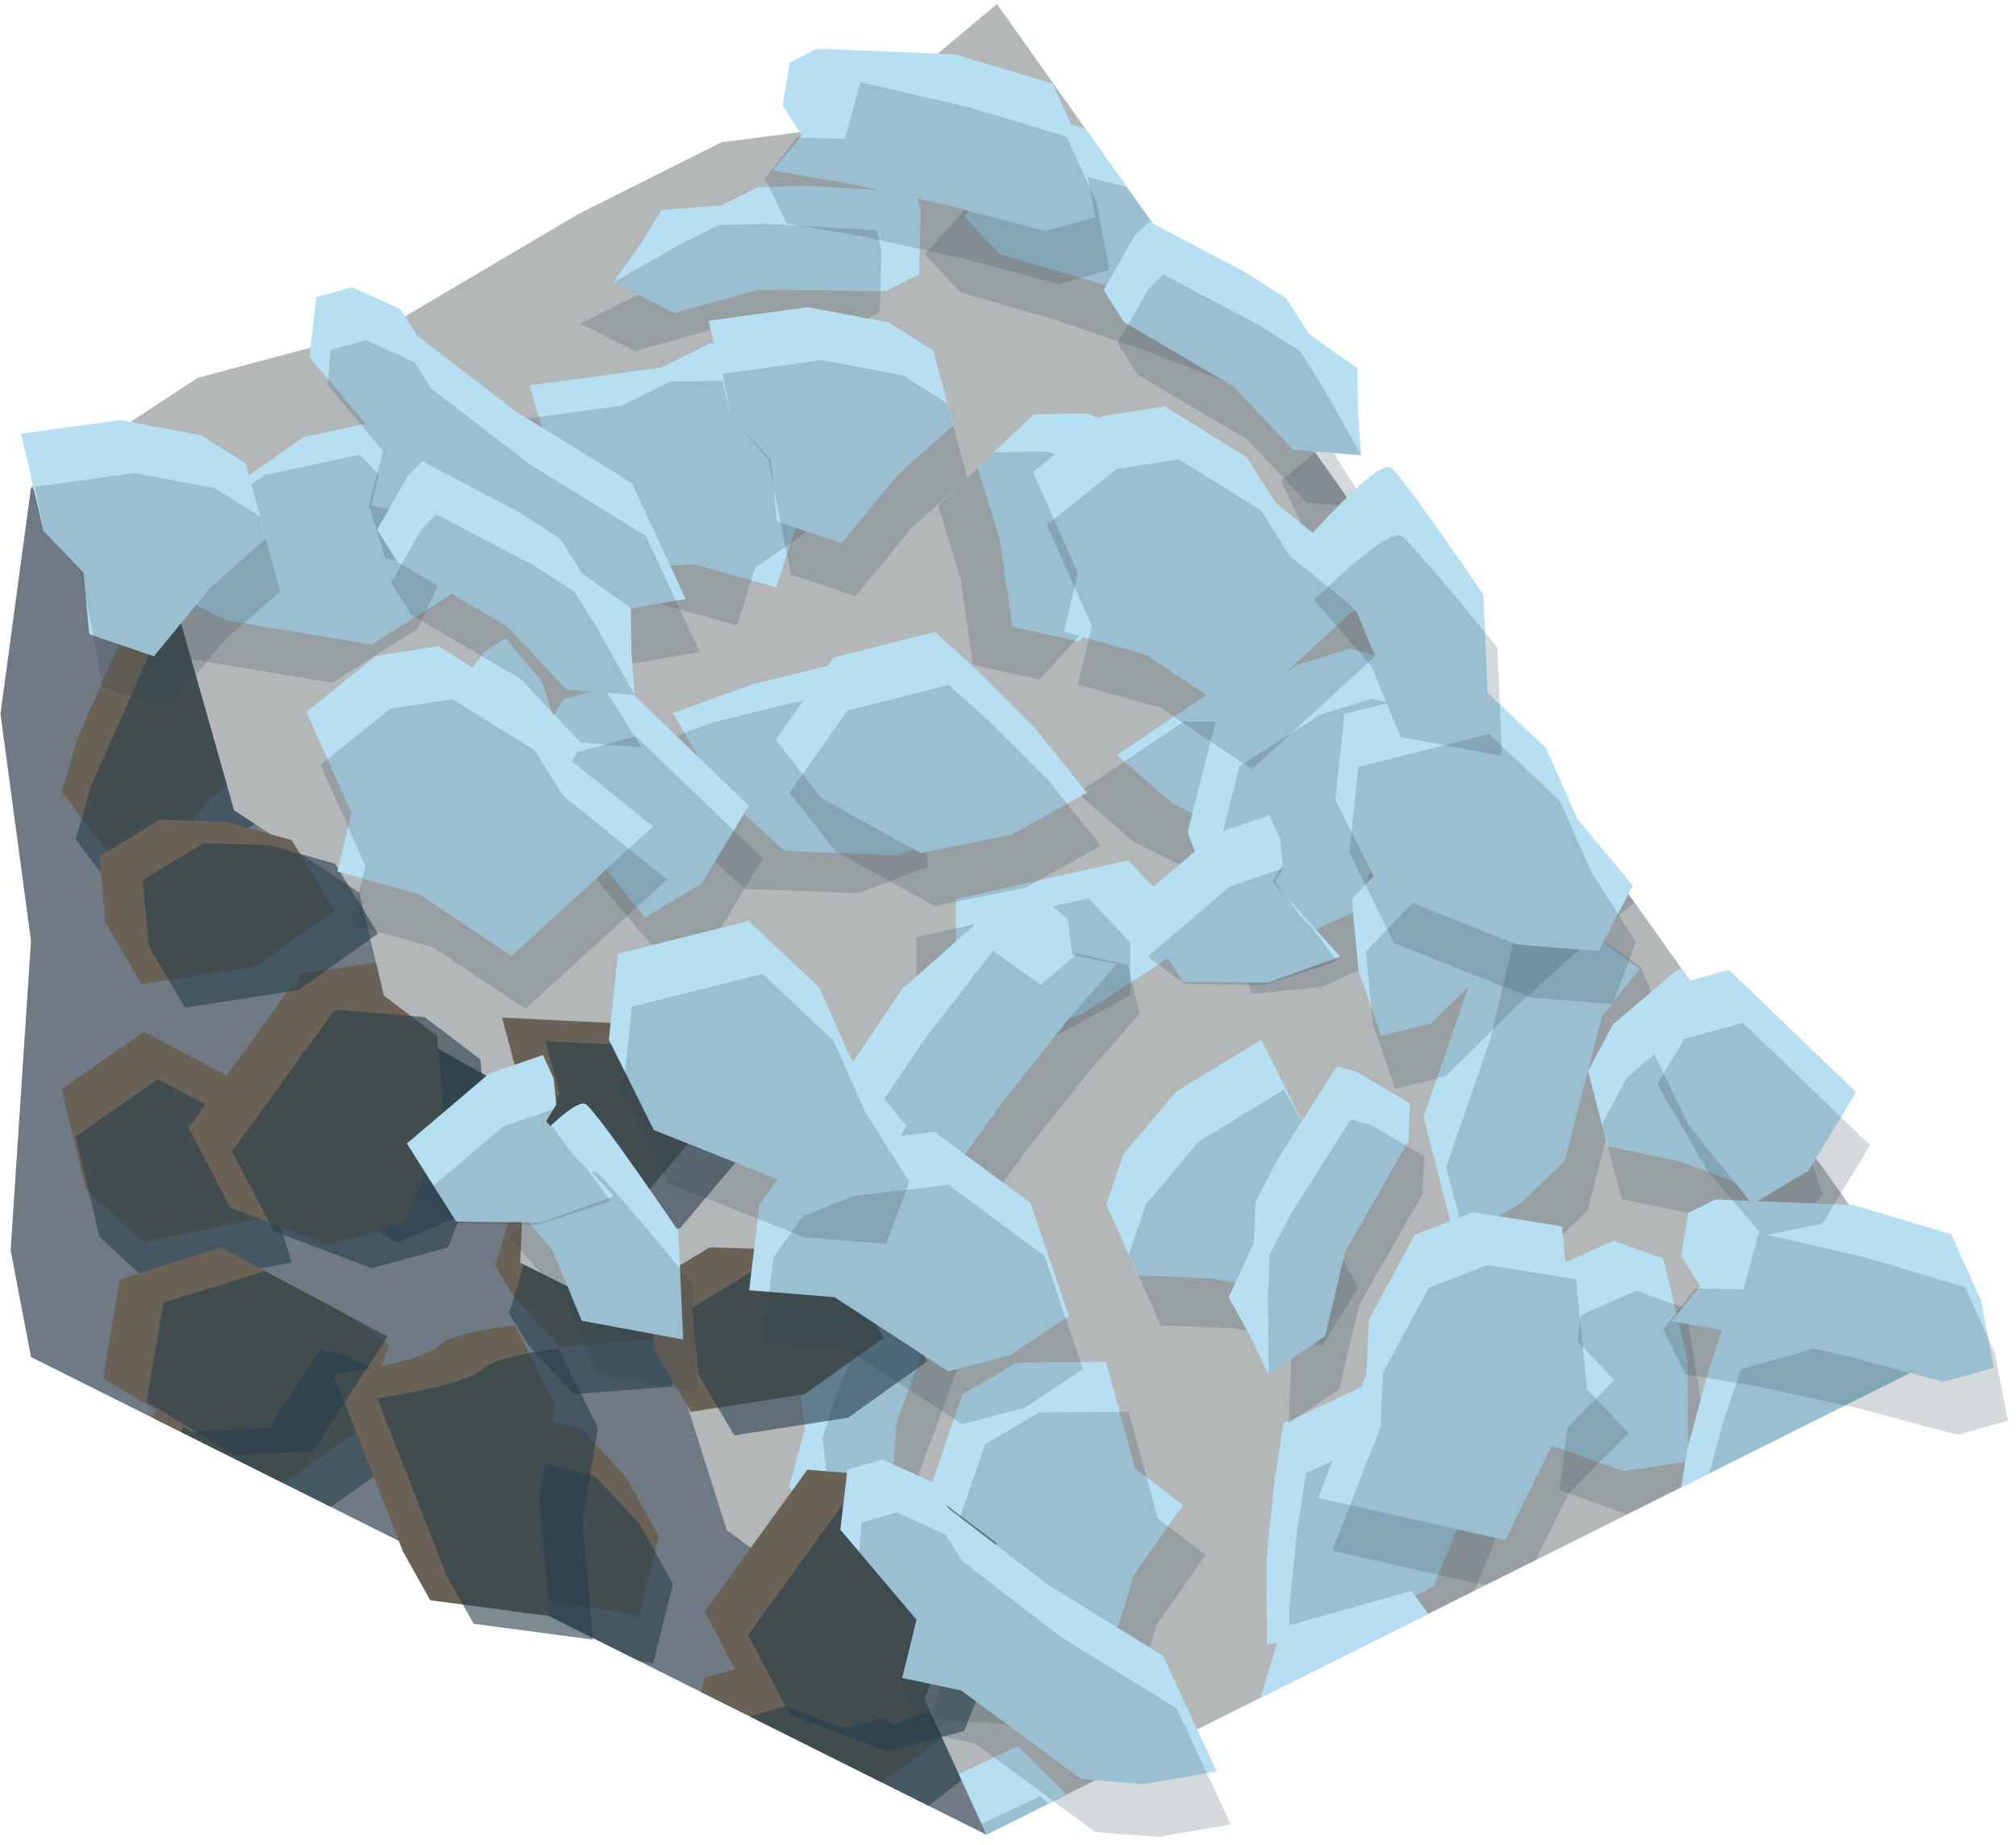 <?xml version="1.0" encoding="UTF-8" standalone="no"?><!DOCTYPE svg PUBLIC "-//W3C//DTD SVG 1.1//EN" "http://www.w3.org/Graphics/SVG/1.1/DTD/svg11.dtd"><svg width="100%" height="100%" viewBox="0 0 224 205" version="1.1" xmlns="http://www.w3.org/2000/svg" xmlns:xlink="http://www.w3.org/1999/xlink" xml:space="preserve" xmlns:serif="http://www.serif.com/" style="fill-rule:evenodd;clip-rule:evenodd;stroke-linejoin:round;stroke-miterlimit:1.414;"><g id="Stone_Ramp_LeftUp_high-angle1"><path d="M3.445,54.116l18.529,-12.134l20.977,-5.611l21.367,-12.624l15.817,-7.931l14.542,-1.882l16.099,-13.484l106.242,149.71l-107.331,53.666c-52.31,-40.103 -85.664,-91.201 -106.242,-149.71Z" style="fill:#b4b7b8;"/><clipPath id="_clip1"><path d="M3.445,54.116l18.529,-12.134l20.977,-5.611l21.367,-12.624l15.817,-7.931l14.542,-1.882l16.099,-13.484l106.242,149.71l-107.331,53.666c-52.31,-40.103 -85.664,-91.201 -106.242,-149.71Z"/></clipPath><g clip-path="url(#_clip1)"><g><g><path d="M25.209,68.943l-8.163,-4.081l0.518,-8.196l9.044,-3.123l7.159,-4.979l10.548,-2.267l10.545,10.639l-4.089,8.688l-9.463,6.002l-16.099,-2.683Z" style="fill:#b7dff2;"/><path d="M73.508,40.838l-14.665,1.99l5.999,20.445l12.296,-0.565l9.123,2.542l2.034,-6.384l10.081,-7.005l-3.402,-9.357l-5.367,-4.48l-10.733,0.13l-5.366,2.684Z" style="fill:#b7dff2;"/><path d="M98.376,32.359l-14.135,-0.172l-9.298,2.591l-3.035,-1.518l-3.767,-1.883l2.822,-3.956l2.545,-4.094l6.616,-0.486l4.117,-2.059l5.366,-0.138l12.169,0.717l0.532,2.274l-0.175,6.846l-3.757,1.878Z" style="fill:#b7dff2;"/><path d="M129.825,16.635l-10.989,-2.843l-6.619,4.549l-5.099,5.691l3.956,4.218l10.733,3.127l10.733,3.661l7.91,3.117l-0.735,-4.999l3.558,-1.779l1.789,-4.472l-1.789,-2.863l-13.448,-7.407" style="fill:#b7dff2;"/><path d="M120.727,45.935l8.543,3.192l8.636,7.001l-7.698,7.955l-6.216,1.686l-4.098,5.503l-7.41,-1.624l-1.41,-9.773l-2.455,-7.886l6.25,-5.96l5.858,-0.094Z" style="fill:#b7dff2;"/><path d="M170.106,39.427l-13.211,1.238l-10.168,8.539l3.294,7.013l5.008,5.187l15.077,-0.511l8.504,4.252l3.968,-8.749l-0.46,-5.596l-3.623,-4.835l-8.389,-6.538Z" style="fill:#b7dff2;"/><path d="M150.944,75.84l-15.077,0.133l-11.775,7.927l6.219,5.395l6.229,3.114l16.5,-1.517l6.333,2.2l1.975,-6.354l12.428,-4.186l2.784,-6.112l-2.786,-2.98l-5.914,-0.711l-3.121,1.56l-13.795,1.531" style="fill:#b7dff2;"/><path d="M98.547,72.722l8.114,8.245l0.779,11.122l-7.714,2.943l-12.603,-0.499l-7.551,-6.957l-4.782,-8.342l8.836,-3.207l8.82,-2.168l6.101,-1.137" style="fill:#b7dff2;"/><path d="M56.155,70.874l4.035,4.826l3.812,11.412l-9.176,4.588l-8.151,-4.808l-5.367,-6.651l10.733,-3.248l0,-2.182l1.741,-2.314l2.373,-1.623Z" style="fill:#b7dff2;"/><path d="M125.321,95.593l4.635,4.875l0,5.89l-9.703,6.294l-10.623,3.868l-3.426,-6.437l0,-10.178l19.117,-4.312Z" style="fill:#b7dff2;"/></g><g><g opacity="0.2"><path d="M20.834,73.17l-8.162,-4.081l1.352,-7.224l8.21,-4.095l7.158,-4.978l10.548,-2.268l10.546,10.639l-4.09,8.689l-9.462,6.002l-16.1,-2.684Z" style="fill:#273f4b;"/><path d="M69.133,45.065l-14.664,1.99l5.999,20.445l12.295,-0.564l9.123,2.541l2.034,-6.383l10.081,-7.006l-3.402,-9.357l-5.366,-4.479l-10.733,0.13l-5.367,2.683Z" style="fill:#273f4b;"/><path d="M94.001,36.587l-14.135,-0.172l-9.297,2.59l-3.036,-1.517l-3.039,-1.54l6.394,-3.197l-2.747,-1.374l7.608,-4.309l4.117,-2.058l5.367,-0.139l12.168,0.718l0.532,2.274l-0.174,6.845l-3.758,1.879Z" style="fill:#273f4b;"/><path d="M125.451,20.862l-10.99,-2.843l-6.618,4.55l-5.1,5.691l3.956,4.218l10.733,3.126l10.733,3.661l7.91,3.118l4.671,-3.022l-0.684,-5.708l-4.64,-2.677l1.789,-6.261l-11.76,-3.853" style="fill:#273f4b;"/><path d="M116.353,50.163l8.542,3.191l8.637,7.002l-3.32,3.715l-5.923,1.795l-8.769,9.633l-7.41,-1.623l-1.411,-9.774l-2.455,-7.885l6.25,-5.961l5.859,-0.093Z" style="fill:#273f4b;"/><path d="M165.731,43.654l-13.21,1.239l-10.168,8.538l3.293,7.013l5.008,5.188l15.077,-0.511l8.505,4.252l3.967,-8.75l-0.459,-5.596l-3.624,-4.834l-8.389,-6.539Z" style="fill:#273f4b;"/><path d="M146.57,80.068l-15.078,0.132l-11.774,7.927l6.219,5.395l6.228,3.115l16.501,-1.517l6.332,2.2l4.593,-4.118l1.769,-5.968l9.05,-3.08l1.776,-3.487l-2.786,-2.979l-5.915,-0.711l-3.12,1.56l-13.795,1.531" style="fill:#273f4b;"/><path d="M199.821,62.731c-1.868,0.205 -15.439,5.084 -15.439,5.084l-6.708,10.036l10.733,4.051l6.867,-5.059l9.232,-2.991c0,0 -2.818,-11.327 -4.685,-11.121Z" style="fill:#273f4b;"/><path d="M94.172,76.949l8.115,8.245l0.779,11.123l-7.715,2.942l-12.603,-0.498l-7.551,-6.958l-4.782,-8.342l8.836,-3.206l8.821,-2.168l6.1,-1.138" style="fill:#273f4b;"/><path d="M51.78,75.102l4.035,4.826l3.813,11.412l-5.114,0.424l-7.559,-4.377l-5.647,-6.513l4.233,-1.739l2.016,-0.503l4.214,-1.769l0.009,-1.761Z" style="fill:#273f4b;"/><path d="M120.947,99.82l4.634,4.875l0,5.89l-9.972,5.43l-8.784,2.916l-4.995,-4.621l0,-10.177l19.117,-4.313Z" style="fill:#273f4b;"/></g></g></g><g><g><path d="M114.464,225.992l-6.581,6.322l-7.549,-3.235l0.09,-9.568l-2.292,-8.413l1.4,-10.698l13.558,-6.369l6.815,6.765l2.483,10.927l-7.924,14.269Z" style="fill:#b7dff2;"/><path d="M104.173,171.066l-3.04,14.483l21.273,1.201l3.59,-11.774l5.452,-7.743l-5.333,-4.056l-3.221,-11.846l-9.956,0.069l-6.019,3.555l-3.475,10.155l0.729,5.956Z" style="fill:#b7dff2;"/><path d="M104.521,144.795l-4.9,13.259l-0.676,9.629l-2.447,2.351l-3.037,2.917l-2.781,-3.984l-3.004,-3.77l1.759,-6.396l-0.56,-4.569l1.669,-5.103l4.755,-11.224l2.32,0.261l6.391,2.459l0.511,4.17Z" style="fill:#b7dff2;"/><path d="M100.247,109.894l-6.362,9.401l2.068,7.76l3.653,6.712l5.3,-2.313l6.543,-9.064l7.046,-8.885l5.589,-6.408l-4.956,-0.983l-0.484,-3.949l-3.614,-3.184l-3.296,0.726l-11.487,10.187" style="fill:#b7dff2;"/><path d="M124.803,128.287l5.87,-6.979l9.492,-5.79l4.914,9.919l-0.495,6.421l3.811,5.706l-4.013,6.437l-9.681,-1.947l-8.253,-0.33l-3.52,-7.887l1.875,-5.55Z" style="fill:#b7dff2;"/><path d="M135.222,79.583l-3.261,12.861l4.636,12.442l7.712,-0.752l6.566,-2.98l4.572,-14.376l6.856,-6.587l-6.913,-6.671l-5.427,-1.443l-5.769,1.794l-8.972,5.712Z" style="fill:#b7dff2;"/><path d="M163.107,109.841l-4.929,14.25l3.522,13.751l7.167,-4.052l5.022,-4.824l4.101,-16.054l4.196,-5.229l-5.325,-3.991l0.222,-13.112l-4.826,-4.672l-3.741,1.626l-2.652,5.334l0.424,3.463l-3.181,13.51" style="fill:#b7dff2;"/><path d="M142.606,158.162l10.487,-4.881l10.741,2.994l0.186,8.255l-4.694,11.706l-9.086,4.783l-9.462,1.709l-0.059,-9.4l0.914,-9.037l0.973,-6.129" style="fill:#b7dff2;"/><path d="M126.656,197.483l5.899,-2.184l12.03,0.233l1.247,10.184l-7.262,6.067l-8.066,2.827l0.538,-11.201l-2.056,-0.731l-1.597,-2.416l-0.733,-2.779Z" style="fill:#b7dff2;"/><path d="M173.128,140.603l6.146,-2.733l5.55,1.975l2.678,11.251l0.084,11.305l-7.214,1.07l-9.589,-3.412l2.345,-19.456Z" style="fill:#b7dff2;"/></g><g><g opacity="0.2"><path d="M116.98,231.53l-6.581,6.322l-6.353,-3.695l-1.106,-9.107l-2.291,-8.414l1.399,-10.698l13.559,-6.369l6.815,6.765l2.483,10.927l-7.925,14.269Z" style="fill:#273f4b;"/><path d="M106.69,176.604l-3.04,14.484l21.273,1.2l3.589,-11.773l5.452,-7.743l-5.332,-4.057l-3.221,-11.845l-9.956,0.068l-6.019,3.555l-3.475,10.156l0.729,5.955Z" style="fill:#273f4b;"/><path d="M107.037,150.333l-4.9,13.26l-0.675,9.628l-2.448,2.351l-2.469,2.347l-0.869,-7.096l-2.215,2.128l-1.509,-8.612l-0.56,-4.569l1.669,-5.103l4.754,-11.224l2.321,0.261l6.391,2.459l0.51,4.17Z" style="fill:#273f4b;"/><path d="M102.764,115.432l-6.362,9.401l2.068,7.761l3.652,6.712l5.3,-2.313l6.544,-9.065l7.046,-8.885l5.588,-6.407l-1.281,-5.414l-5.607,-1.269l-4.077,3.475l-5.299,-3.784l-7.572,9.788" style="fill:#273f4b;"/><path d="M127.32,133.825l5.87,-6.979l9.492,-5.79l2.387,4.373l-0.294,6.182l6.137,11.491l-4.014,6.437l-9.681,-1.947l-8.252,-0.33l-3.521,-7.886l1.876,-5.551Z" style="fill:#273f4b;"/><path d="M137.739,85.121l-3.261,12.862l4.636,12.442l7.712,-0.753l6.565,-2.979l4.572,-14.377l6.857,-6.587l-6.913,-6.67l-5.427,-1.443l-5.769,1.793l-8.972,5.712Z" style="fill:#273f4b;"/><path d="M165.623,115.38l-4.929,14.249l3.522,13.751l7.168,-4.051l5.022,-4.825l4.101,-16.054l4.195,-5.229l-2.34,-5.707l-5.029,-3.667l0.131,-9.559l-2.69,-2.842l-3.741,1.627l-2.652,5.333l0.424,3.463l-3.182,13.511" style="fill:#273f4b;"/><path d="M167.138,59.398c-0.433,1.828 -0.385,16.25 -0.385,16.25l7.207,9.684l7.414,-8.754l-2.464,-8.167l0.276,-9.7c0,0 -11.616,-1.141 -12.048,0.687Z" style="fill:#273f4b;"/><path d="M145.122,163.701l10.488,-4.882l10.74,2.995l0.187,8.254l-4.694,11.707l-9.086,4.782l-9.462,1.709l-0.059,-9.399l0.913,-9.037l0.973,-6.129" style="fill:#273f4b;"/><path d="M129.173,203.021l5.899,-2.184l12.03,0.234l-1.315,4.959l-6.657,5.655l-8.029,3.137l-0.219,-4.57l0.201,-2.069l-0.254,-4.563l-1.656,-0.599Z" style="fill:#273f4b;"/><path d="M175.644,146.141l6.147,-2.732l5.549,1.974l1.773,11.216l-0.197,9.253l-6.027,3.157l-9.589,-3.411l2.344,-19.457Z" style="fill:#273f4b;"/></g></g></g><g><g><path d="M152.953,208.523l-7.531,5.155l-6.914,-4.431l1.66,-9.423l-0.877,-8.676l3.138,-10.322l14.421,-4.055l5.611,7.793l0.653,11.187l-10.161,12.772Z" style="fill:#b7dff2;"/><path d="M151.829,152.653l-5.379,13.787l20.786,4.681l5.476,-11.024l6.65,-6.742l-4.593,-4.877l-1.231,-12.214l-9.832,-1.569l-6.521,2.517l-5.097,9.447l-0.259,5.994Z" style="fill:#b7dff2;"/><path d="M156.489,126.796l-7.013,12.274l-2.248,9.387l-2.801,1.917l-3.475,2.378l-2.088,-4.387l-2.344,-4.212l2.786,-6.02l0.199,-4.599l2.485,-4.759l6.535,-10.29l2.246,0.639l5.9,3.475l-0.182,4.197Z" style="fill:#b7dff2;"/><path d="M158.009,91.668l-7.82,8.227l0.764,7.995l2.5,7.221l5.608,-1.41l7.944,-7.866l8.411,-7.606l6.565,-5.402l-4.727,-1.785l0.172,-3.974l-3.042,-3.735l-3.37,0.174l-13.005,8.161" style="fill:#b7dff2;"/><path d="M179.208,113.846l6.938,-5.919l10.314,-4.152l3.217,10.592l-1.544,6.253l2.822,6.254l-5.017,5.69l-9.229,-3.511l-8.086,-1.682l-2.177,-8.358l2.762,-5.167Z" style="fill:#b7dff2;"/><path d="M197.49,67.517l-5.33,12.151l2.528,13.034l7.73,0.526l6.967,-1.861l6.872,-13.429l7.846,-5.371l-5.723,-7.716l-5.116,-2.315l-5.985,0.821l-9.789,4.16Z" style="fill:#b7dff2;"/><path d="M220.023,101.947l-7.204,13.245l1.214,14.143l7.736,-2.818l5.746,-3.934l6.684,-15.162l4.998,-4.468l-4.596,-4.811l2.373,-12.898l-3.992,-5.402l-3.957,0.99l-3.493,4.825l-0.151,3.486l-5.358,12.804" style="fill:#b7dff2;"/><path d="M191.859,146.241l11.147,-3.091l10.103,4.719l-1.173,8.172l-6.554,10.777l-9.748,3.224l-9.615,0.131l1.487,-9.282l2.386,-8.764l1.967,-5.886" style="fill:#b7dff2;"/><path d="M169.664,182.406l6.178,-1.185l11.828,2.207l-0.444,10.25l-8.16,4.792l-8.42,1.463l2.371,-10.961l-1.908,-1.059l-1.178,-2.645l-0.267,-2.862Z" style="fill:#b7dff2;"/><path d="M224.852,133.937l6.512,-1.685l5.149,2.859l0.793,11.539l-1.775,11.164l-7.292,-0.13l-8.897,-4.941l5.51,-18.806Z" style="fill:#b7dff2;"/></g><g><g opacity="0.2"><path d="M154.525,214.4l-7.531,5.155l-5.659,-4.689l0.406,-9.166l-0.878,-8.675l3.138,-10.323l14.421,-4.054l5.611,7.793l0.653,11.186l-10.161,12.773Z" style="fill:#273f4b;"/><path d="M153.401,158.53l-5.379,13.787l20.786,4.68l5.476,-11.023l6.65,-6.742l-4.593,-4.877l-1.23,-12.215l-9.833,-1.568l-6.521,2.517l-5.097,9.447l-0.259,5.994Z" style="fill:#273f4b;"/><path d="M158.061,132.673l-7.012,12.274l-2.249,9.387l-2.801,1.917l-2.821,1.909l0.309,-7.143l-2.535,1.735l-0.073,-8.743l0.199,-4.599l2.484,-4.758l6.535,-10.29l2.246,0.638l5.9,3.476l-0.182,4.197Z" style="fill:#273f4b;"/><path d="M159.581,97.544l-7.82,8.228l0.764,7.995l2.5,7.221l5.608,-1.411l7.944,-7.865l8.411,-7.607l6.566,-5.402l-0.375,-5.55l-5.322,-2.173l-4.593,2.757l-4.605,-4.603l-9.078,8.41" style="fill:#273f4b;"/><path d="M180.781,119.723l6.937,-5.919l10.314,-4.152l1.636,4.706l-1.306,6.049l4.165,12.344l-5.016,5.69l-9.23,-3.511l-8.086,-1.682l-2.176,-8.358l2.762,-5.167Z" style="fill:#273f4b;"/><path d="M199.062,73.394l-5.33,12.15l2.528,13.035l7.731,0.525l6.966,-1.86l6.872,-13.429l7.846,-5.371l-5.723,-7.716l-5.116,-2.315l-5.985,0.821l-9.789,4.16Z" style="fill:#273f4b;"/><path d="M221.595,107.823l-7.204,13.246l1.214,14.143l7.736,-2.819l5.746,-3.933l6.684,-15.162l4.998,-4.468l-1.37,-6.015l-4.359,-4.444l1.701,-9.407l-2.186,-3.245l-3.958,0.99l-3.493,4.825l-0.151,3.486l-5.358,12.803" style="fill:#273f4b;"/><path d="M232.289,52.852c-0.727,1.732 -3.05,15.965 -3.05,15.965l5.518,10.737l8.751,-7.417l-1.089,-8.46l1.868,-9.523c0,0 -11.271,-3.035 -11.998,-1.302Z" style="fill:#273f4b;"/><path d="M193.431,152.118l11.148,-3.091l10.102,4.718l-1.173,8.173l-6.554,10.776l-9.748,3.224l-9.615,0.131l1.487,-9.281l2.386,-8.764l1.967,-5.886" style="fill:#273f4b;"/><path d="M171.236,188.283l6.178,-1.185l11.828,2.207l-2.112,4.676l-7.496,4.484l-8.435,1.775l0.535,-4.544l0.539,-2.008l0.499,-4.542l-1.536,-0.863Z" style="fill:#273f4b;"/><path d="M226.424,139.813l6.512,-1.685l5.15,2.86l-0.095,11.354l-1.715,9.095l-6.464,2.124l-8.898,-4.941l5.51,-18.807Z" style="fill:#273f4b;"/></g></g></g></g><g><path d="M3.445,54.184l-3.393,25.136l3.393,25.229l-2.263,34.368l2.263,11.865l106.165,53.082l-8.625,-18.821l-20.241,-15.045l-6.871,-21.646l-16.082,-8.04l0.759,-18.249l-15.208,-8.496l-3.42,-14.389l-13.918,-9.141l-6.382,-22.476l-16.177,-13.377Z" style="fill:#707a84;"/><clipPath id="_clip2"><path d="M3.445,54.184l-3.393,25.136l3.393,25.229l-2.263,34.368l2.263,11.865l106.165,53.082l-8.625,-18.821l-20.241,-15.045l-6.871,-21.646l-16.082,-8.04l0.759,-18.249l-15.208,-8.496l-3.42,-14.389l-13.918,-9.141l-6.382,-22.476l-16.177,-13.377Z"/></clipPath><g clip-path="url(#_clip2)"><g><path d="M105.248,235.338l7.471,-8.393l-0.629,-15.381l-4.861,-8.364l-7.639,3.248l-3.734,6.804l-0.66,10.713l10.052,11.373" style="fill:#6a6256;"/><path d="M81.708,205.054l-6.48,-6.063l3.056,-12.564l8.624,-2.464l7.622,-1.443l2.976,3.95l3.501,-1.488l5.378,1.085l1.634,4.32l-5.651,4.448l-4.24,3.091l-7.817,4.703l-8.603,2.425Z" style="fill:#6a6256;"/><path d="M44.721,211.359l-7.62,-4.416l-4.724,-10.592l3.045,-9.558l19.233,-2.964l6.432,7.697l1.006,7.709l-6.329,7.428l-11.043,4.696Z" style="fill:#6a6256;"/><path d="M22.945,174.898l-8.069,-10.664l1.707,-5.942l8.575,-19.294c0,0 7.897,5.94 10.382,6.016c2.486,0.077 7.684,4.452 7.684,4.452l-3.152,9.269l-8.6,6.112l-8.527,10.051Z" style="fill:#6a6256;"/><path d="M71.048,179.571l-10.639,-1.858l-10.285,-7.605l2.017,-7.625l4.768,-5.692l7.679,1.95l4.985,5.388l3.648,6.589l-2.173,8.853" style="fill:#6a6256;"/><path d="M12.236,207.085l9.119,-6.382l10.414,5.505l4.461,14.856l-14.945,3.037l-6.387,-5.87l-2.662,-11.146" style="fill:#6a6256;"/><path d="M99.882,149.273l7.47,-8.393l-0.628,-15.381l-4.862,-8.364l-7.638,3.248l-3.735,6.804l-0.66,10.713l10.053,11.373" style="fill:#6a6256;"/><path d="M87.463,167.805l9.713,-5.467l-1.145,-6.211l-5.192,-3.009l-4.056,1.726l-4.47,4.429l0.084,5.597l5.066,2.935Z" style="fill:#6a6256;"/><path d="M57.18,144.21l5.042,5.43l10.806,-0.848l2.237,-4.698l1.606,-8.156l-10.344,-11.541l-3.071,5.211l-5.435,0.955l-2.991,10.126l2.15,3.521" style="fill:#6a6256;"/><path d="M71.36,121.19l-6.479,-6.062l3.056,-12.565l8.623,-2.464l7.622,-1.443l2.977,3.95l3.5,-1.488l5.378,1.086l1.634,4.319l-5.651,4.448l-4.24,3.091l-7.816,4.704l-8.604,2.424Z" style="fill:#6a6256;"/><path d="M42.622,132.804l-7.62,-4.415l-4.724,-10.593l3.045,-9.558l19.234,-2.963l6.431,7.697l1.006,7.708l-6.329,7.428l-11.043,4.696Z" style="fill:#6a6256;"/><path d="M14.938,98.661l-8.069,-10.665l1.707,-5.941l8.574,-19.295c0,0 7.897,5.94 10.383,6.017c2.486,0.076 7.683,4.452 7.683,4.452l-3.152,9.269l-8.6,6.112l-8.526,10.051Z" style="fill:#6a6256;"/><path d="M61.935,102.752l-10.639,-1.857l-10.285,-7.605l2.017,-7.626l4.768,-5.692l7.679,1.951l4.985,5.388l3.648,6.588l-2.173,8.853" style="fill:#6a6256;"/><path d="M6.869,121.02l9.119,-6.382l10.415,5.505l4.461,14.856l-14.945,3.037l-6.388,-5.87l-2.662,-11.146" style="fill:#6a6256;"/><path d="M94.362,259.141l9.714,-5.467l-1.146,-6.211l-5.191,-3.009l-4.057,1.726l-4.47,4.429l0.085,5.597l5.065,2.935Zm-30.283,-23.595l5.042,5.431l10.806,-0.849l2.237,-4.698l1.606,-8.156l-10.344,-11.541l-3.07,5.211l-5.436,0.955l-2.991,10.126l2.15,3.521Zm42.702,5.063l7.47,-8.393l-0.628,-15.381l-4.862,-8.364l-7.638,3.248l-3.735,6.804l-0.66,10.713l10.053,11.373Zm-93.013,-28.253l2.662,11.146l6.388,5.87l14.945,-3.037l-4.461,-14.856l-10.415,-5.505l-9.119,6.382Zm32.486,4.274l-7.621,-4.416l-4.724,-10.593l3.045,-9.557l19.234,-2.964l6.431,7.697l1.006,7.709l-6.329,7.428l-11.042,4.696Zm36.986,-6.305l-6.48,-6.063l3.057,-12.564l8.623,-2.464l7.622,-1.443l2.977,3.95l3.5,-1.488l5.378,1.085l1.634,4.32l-5.651,4.448l-4.24,3.091l-7.816,4.703l-8.604,2.425Zm-10.659,-25.483l-10.64,-1.858l-10.284,-7.605l2.016,-7.626l4.769,-5.691l7.679,1.95l4.985,5.388l3.648,6.589l-2.173,8.853Zm-48.103,-4.673l-8.069,-10.664l1.707,-5.942l8.574,-19.295c0,0 7.897,5.941 10.383,6.017c2.486,0.077 7.683,4.452 7.683,4.452l-3.152,9.269l-8.6,6.112l-8.526,10.051Zm64.518,-7.093l9.713,-5.467l-1.146,-6.211l-5.191,-3.009l-4.057,1.726l-4.47,4.429l0.085,5.597l5.066,2.935Zm-30.284,-23.595l5.042,5.43l10.806,-0.848l2.238,-4.699l1.605,-8.155l-10.343,-11.541l-3.071,5.211l-5.436,0.955l-2.99,10.126l2.149,3.521Zm42.702,5.063l7.471,-8.393l-0.629,-15.381l-4.861,-8.364l-7.639,3.248l-3.734,6.804l-0.66,10.713l10.052,11.373Zm-93.012,-28.253l2.662,11.146l6.387,5.87l14.945,-3.037l-4.461,-14.856l-10.414,-5.505l-9.119,6.382Zm35.753,11.784l-7.621,-4.416l-4.724,-10.592l3.045,-9.558l19.234,-2.963l6.432,7.697l1.006,7.708l-6.329,7.428l-11.043,4.696Zm28.738,-11.614l-6.48,-6.062l3.057,-12.565l8.623,-2.464l7.622,-1.443l2.977,3.95l3.5,-1.488l5.378,1.086l1.634,4.319l-5.651,4.448l-4.24,3.091l-7.816,4.704l-8.604,2.424Zm-9.426,-18.438l-10.639,-1.857l-10.284,-7.605l2.016,-7.626l4.769,-5.692l7.679,1.95l4.984,5.389l3.648,6.588l-2.173,8.853Zm-46.997,-4.091l-8.068,-10.665l1.706,-5.941l8.575,-19.295c0,0 7.897,5.94 10.383,6.017c2.485,0.076 7.683,4.452 7.683,4.452l-3.152,9.269l-8.6,6.112l-8.527,10.051Z" style="fill:#273f4b;fill-opacity:0.59;"/></g></g></g><g><path d="M102.302,189.718l-8.498,2.314l-10.854,-4.087l-4.656,-8.885l11.415,-15.761l9.995,0.837l6.189,4.704l0.833,9.723l-4.424,11.155Z" style="fill:#6a6256;"/><path d="M61.064,179.57l-13.257,-1.76l-3.025,-5.391l-7.693,-19.663c0,0 9.776,-1.439 11.578,-3.153c1.802,-1.714 8.568,-2.334 8.568,-2.334l4.376,8.758l-1.7,10.413l1.153,13.13Z" style="fill:#6a6256;"/><path d="M98.205,148.647l-8.8,6.26l-12.639,1.967l-4.005,-6.795l-0.695,-7.393l6.785,-4.09l7.337,0.244l7.25,2.038l4.767,7.769" style="fill:#6a6256;"/><path d="M63.309,133.649l7.407,0.232l6.993,-8.281l-1.768,-4.894l-4.671,-6.875l-15.479,-0.759l1.547,5.847l-3.143,4.537l5.099,9.246l4.015,0.947" style="fill:#6a6256;"/><path d="M44.963,135.983l-8.497,2.314l-10.854,-4.087l-4.656,-8.885l11.414,-15.762l9.996,0.838l6.189,4.704l0.832,9.723l-4.424,11.155Z" style="fill:#6a6256;"/><path d="M37.17,101.12l-8.801,6.261l-12.639,1.967l-4.005,-6.796l-0.695,-7.392l6.786,-4.09l7.336,0.243l7.25,2.038l4.768,7.769" style="fill:#6a6256;"/><path d="M11.447,153.123l1.873,-10.972l11.236,-3.535l13.701,7.271l-8.348,12.763l-8.664,0.416l-9.798,-5.943" style="fill:#6a6256;"/><path d="M107.128,192.334l-8.498,2.314l-10.854,-4.087l-4.656,-8.885l11.415,-15.761l9.995,0.837l6.189,4.704l0.833,9.723l-4.424,11.155Zm-4.097,-41.071l-8.8,6.26l-12.639,1.967l-4.005,-6.795l-0.696,-7.393l6.786,-4.09l7.337,0.244l7.25,2.038l4.767,7.769Zm-37.141,30.923l-13.257,-1.76l-3.025,-5.391l-7.693,-19.663c0,0 9.776,-1.439 11.578,-3.153c1.802,-1.714 8.568,-2.334 8.568,-2.334l4.375,8.758l-1.699,10.413l1.153,13.13Zm2.245,-45.921l7.407,0.232l6.993,-8.281l-1.768,-4.894l-4.671,-6.875l-15.48,-0.759l1.548,5.847l-3.143,4.537l5.099,9.246l4.015,0.947Zm-51.862,19.474l9.798,5.943l8.664,-0.416l8.348,-12.763l-13.701,-7.272l-11.236,3.536l-1.873,10.972Zm33.516,-17.14l-8.498,2.314l-10.853,-4.087l-4.656,-8.885l11.414,-15.762l9.996,0.838l6.189,4.704l0.832,9.723l-4.424,11.155Zm-7.794,-34.863l-8.8,6.26l-12.639,1.968l-4.005,-6.796l-0.695,-7.392l6.785,-4.09l7.337,0.243l7.25,2.038l4.767,7.769Z" style="fill:#273f4b;fill-opacity:0.6;"/></g><g><g><path d="M168.528,104.95l9.097,0.734l3.8,-7.281l-6.122,-7.353l-3.547,-7.966l-7.851,-7.401l-14.53,3.644l-0.999,9.551l4.989,10.033l15.163,6.039Z" style="fill:#b7dff2;"/><path d="M141.754,55.9l11.516,9.294l-15.716,14.387l-10.228,-6.848l-9.12,-2.548l1.564,-6.515l-4.999,-11.212l7.755,-6.245l6.91,-1.054l9.116,5.667l3.202,5.074Z" style="fill:#b7dff2;"/><path d="M124.867,35.773l12.182,7.17l6.614,7.03l3.383,0.273l4.197,0.338l-0.366,-4.845l-0.058,-4.82l-5.409,-3.841l-2.457,-3.893l-4.52,-2.896l-10.782,-5.686l-1.632,1.67l-3.395,5.947l2.243,3.553Z" style="fill:#b7dff2;"/><path d="M106.099,6.039l10.874,3.256l3.308,7.319l1.417,7.509l-5.568,1.561l-10.802,-2.881l-11.078,-2.424l-8.381,-1.428l3.216,-3.897l-2.123,-3.364l0.785,-4.752l3.012,-1.523l15.34,0.624" style="fill:#b7dff2;"/><path d="M98.716,35.817l-8.962,-1.691l-11.014,1.519l2.469,10.791l4.445,4.66l0.658,6.83l7.18,2.447l6.267,-7.632l6.182,-5.476l-2.262,-8.335l-4.963,-3.113Z" style="fill:#b7dff2;"/><path d="M103.832,125.766l10.661,7.899l4.28,12.569l-6.449,4.295l-6.97,1.846l-12.635,-8.243l-9.477,-0.764l1.135,-9.54l3.29,-4.55l5.603,-2.26l10.562,-1.252Z" style="fill:#b7dff2;"/><path d="M57.381,45.761l12.832,7.919l5.97,12.877l-8.114,1.396l-6.941,-0.559l-13.332,-9.84l-6.557,-1.396l1.6,-6.459l-8.466,-10.015l0.781,-6.671l3.927,-1.107l5.428,2.453l1.862,2.951l11.01,8.451" style="fill:#b7dff2;"/><path d="M65.114,122.712c1.491,1.143 10.254,14.07 10.254,14.07l0.543,12.06l-11.279,-2.091l-3.257,-7.884l-6.351,-7.337c0,0 8.599,-9.96 10.09,-8.818Z" style="fill:#b7dff2;"/><path d="M103.826,70.217l-11.211,2.854l-6.424,9.113l5.077,6.511l11.041,6.098l10.062,-2.044l8.41,-4.661l-5.901,-7.318l-6.424,-6.421l-4.63,-4.132" style="fill:#b7dff2;"/><path d="M141.052,90.582l-5.951,2.04l-9.169,7.791l5.476,8.676l9.462,0.105l8.035,-2.912l-7.501,-8.336l1.129,-1.866l-0.291,-2.882l-1.19,-2.616Z" style="fill:#b7dff2;"/><path d="M69.078,75.925l-6.488,1.772l-3.049,5.039l5.042,10.409l7.086,8.808l6.265,-3.734l5.268,-8.708l-14.124,-13.586Z" style="fill:#b7dff2;"/></g><g><g opacity="0.2"><path d="M170.083,110.831l9.096,0.734l2.583,-6.881l-4.905,-7.753l-3.547,-7.966l-7.851,-7.4l-14.53,3.643l-0.999,9.551l4.989,10.034l15.164,6.038Z" style="fill:#273f4b;"/><path d="M143.308,61.782l11.517,9.294l-15.717,14.387l-10.227,-6.849l-9.121,-2.547l1.564,-6.515l-4.999,-11.213l7.755,-6.244l6.91,-1.055l9.116,5.668l3.202,5.074Z" style="fill:#273f4b;"/><path d="M126.421,41.654l12.183,7.17l6.613,7.03l3.383,0.273l3.397,0.256l-3.815,-6.046l3.061,0.247l-4.278,-7.625l-2.457,-3.893l-4.52,-2.896l-10.783,-5.685l-1.632,1.67l-3.394,5.947l2.242,3.552Z" style="fill:#273f4b;"/><path d="M107.654,11.92l10.874,3.257l3.307,7.318l1.417,7.51l-5.568,1.561l-10.802,-2.882l-11.078,-2.424l-8.381,-1.428l-2.432,-5.003l3.54,-4.53l5.356,0.113l1.711,-6.283l12.056,2.791" style="fill:#273f4b;"/><path d="M100.27,41.699l-8.962,-1.692l-11.013,1.52l0.917,4.896l4.138,4.602l2.516,12.782l7.18,2.447l6.267,-7.631l6.182,-5.476l-2.262,-8.336l-4.963,-3.112Z" style="fill:#273f4b;"/><path d="M105.386,131.647l10.661,7.899l4.28,12.569l-6.448,4.295l-6.97,1.846l-12.635,-8.242l-9.478,-0.765l1.135,-9.54l3.29,-4.55l5.603,-2.26l10.562,-1.252Z" style="fill:#273f4b;"/><path d="M58.935,51.642l12.832,7.919l5.97,12.878l-8.114,1.396l-6.941,-0.56l-13.332,-9.84l-6.557,-1.395l-1.797,-5.901l1.575,-6.022l-6.148,-7.32l0.286,-3.902l3.926,-1.107l5.428,2.453l1.862,2.95l11.01,8.451" style="fill:#273f4b;"/><path d="M66.345,130.322c1.491,1.142 10.577,12.342 10.577,12.342l0.544,12.059l-11.28,-2.09l-3.257,-7.884l-6.351,-7.338c0,0 8.275,-8.232 9.767,-7.089Z" style="fill:#273f4b;"/><path d="M105.38,76.099l-11.211,2.854l-6.424,9.113l5.077,6.511l11.041,6.098l10.062,-2.044l8.41,-4.662l-5.9,-7.318l-6.425,-6.421l-4.63,-4.131" style="fill:#273f4b;"/><path d="M142.606,96.464l-5.95,2.04l-9.17,7.79l4.156,3.01l8.733,0.169l8.202,-2.65l-2.721,-3.679l-1.465,-1.474l-2.689,-3.694l0.904,-1.512Z" style="fill:#273f4b;"/><path d="M70.633,81.806l-6.489,1.772l-3.049,5.04l5.721,9.808l6.006,7.042l6.666,-1.368l5.268,-8.707l-14.123,-13.587Z" style="fill:#273f4b;"/></g></g></g><g><g><path d="M87.807,131.597l9.097,0.734l3.8,-7.28l-6.122,-7.354l-3.547,-7.965l-7.851,-7.401l-14.53,3.644l-0.999,9.55l4.989,10.034l15.163,6.038Z" style="fill:#b7dff2;"/><path d="M61.033,82.548l11.517,9.294l-15.717,14.387l-10.228,-6.848l-9.12,-2.548l1.564,-6.515l-4.999,-11.212l7.755,-6.245l6.91,-1.055l9.116,5.668l3.202,5.074Z" style="fill:#b7dff2;"/><path d="M44.146,62.42l12.182,7.17l6.614,7.03l3.383,0.273l4.197,0.339l-0.366,-4.845l-0.058,-4.821l-5.409,-3.841l-2.457,-3.892l-4.519,-2.897l-10.783,-5.685l-1.632,1.67l-3.395,5.947l2.243,3.552Z" style="fill:#b7dff2;"/><path d="M205.927,133.896l10.874,3.257l3.308,7.319l1.417,7.509l-5.568,1.561l-10.802,-2.881l-11.078,-2.425l-8.381,-1.427l3.216,-3.897l-2.123,-3.364l0.785,-4.752l3.012,-1.523l15.34,0.623" style="fill:#b7dff2;"/><path d="M22.331,48.367l-8.961,-1.691l-11.014,1.519l2.469,10.791l4.445,4.66l0.657,6.83l7.18,2.447l6.267,-7.632l6.183,-5.475l-2.262,-8.336l-4.964,-3.113Z" style="fill:#b7dff2;"/><path d="M116.38,176.042l12.831,7.918l5.971,12.878l-8.114,1.396l-6.941,-0.56l-13.332,-9.84l-6.557,-1.395l1.599,-6.459l-8.466,-10.016l0.782,-6.67l3.926,-1.107l5.429,2.453l1.862,2.95l11.01,8.452" style="fill:#b7dff2;"/><path d="M154.55,51.975c1.492,1.143 10.254,14.07 10.254,14.07l0.544,12.06l-11.28,-2.091l-3.257,-7.883l-6.35,-7.338c0,0 8.598,-9.96 10.089,-8.818Z" style="fill:#b7dff2;"/><path d="M60.331,117.23l-5.951,2.04l-9.169,7.79l5.476,8.676l9.462,0.106l8.035,-2.913l-7.501,-8.335l1.129,-1.867l-0.291,-2.881l-1.19,-2.616Z" style="fill:#b7dff2;"/><path d="M192.108,107.769l-6.489,1.772l-3.049,5.039l5.042,10.409l7.087,8.808l6.264,-3.734l5.268,-8.708l-14.123,-13.586Z" style="fill:#b7dff2;"/></g><g><g opacity="0.2"><path d="M89.362,137.479l9.096,0.734l2.583,-6.881l-4.905,-7.753l-3.547,-7.966l-7.851,-7.401l-14.53,3.644l-0.999,9.551l4.989,10.033l15.164,6.039Z" style="fill:#273f4b;"/><path d="M62.588,88.429l11.516,9.295l-15.717,14.386l-10.227,-6.848l-9.121,-2.548l1.564,-6.515l-4.999,-11.212l7.755,-6.245l6.91,-1.054l9.116,5.668l3.203,5.073Z" style="fill:#273f4b;"/><path d="M45.7,68.302l12.183,7.17l6.614,7.03l3.382,0.273l3.397,0.255l-3.815,-6.045l3.061,0.247l-4.278,-7.625l-2.457,-3.893l-4.52,-2.896l-10.783,-5.686l-1.632,1.67l-3.394,5.947l2.242,3.553Z" style="fill:#273f4b;"/><path d="M207.482,139.778l10.874,3.257l3.307,7.318l1.417,7.509l-5.568,1.561l-10.802,-2.881l-11.078,-2.424l-8.381,-1.428l-2.432,-5.003l3.54,-4.53l5.356,0.112l1.71,-6.282l12.057,2.791" style="fill:#273f4b;"/><path d="M23.885,54.249l-8.961,-1.692l-11.014,1.52l0.917,4.897l4.139,4.602l2.516,12.782l7.18,2.446l6.266,-7.631l6.183,-5.476l-2.262,-8.335l-4.964,-3.113Z" style="fill:#273f4b;"/><path d="M117.934,181.923l12.832,7.919l5.97,12.877l-8.114,1.396l-6.941,-0.559l-13.332,-9.84l-6.557,-1.396l-1.798,-5.901l1.576,-6.021l-6.148,-7.321l0.285,-3.902l3.927,-1.107l5.428,2.453l1.862,2.951l11.01,8.451" style="fill:#273f4b;"/><path d="M155.781,59.585c1.491,1.142 10.577,12.342 10.577,12.342l0.544,12.059l-11.28,-2.09l-3.257,-7.884l-6.35,-7.338c0,0 8.275,-8.232 9.766,-7.089Z" style="fill:#273f4b;"/><path d="M61.885,123.111l-5.95,2.041l-9.17,7.79l4.156,3.01l8.733,0.168l8.203,-2.649l-2.722,-3.679l-1.464,-1.474l-2.69,-3.695l0.904,-1.512Z" style="fill:#273f4b;"/><path d="M193.662,113.651l-6.489,1.772l-3.049,5.039l5.721,9.808l6.006,7.042l6.666,-1.368l5.268,-8.707l-14.123,-13.586Z" style="fill:#273f4b;"/></g></g></g></g></svg>